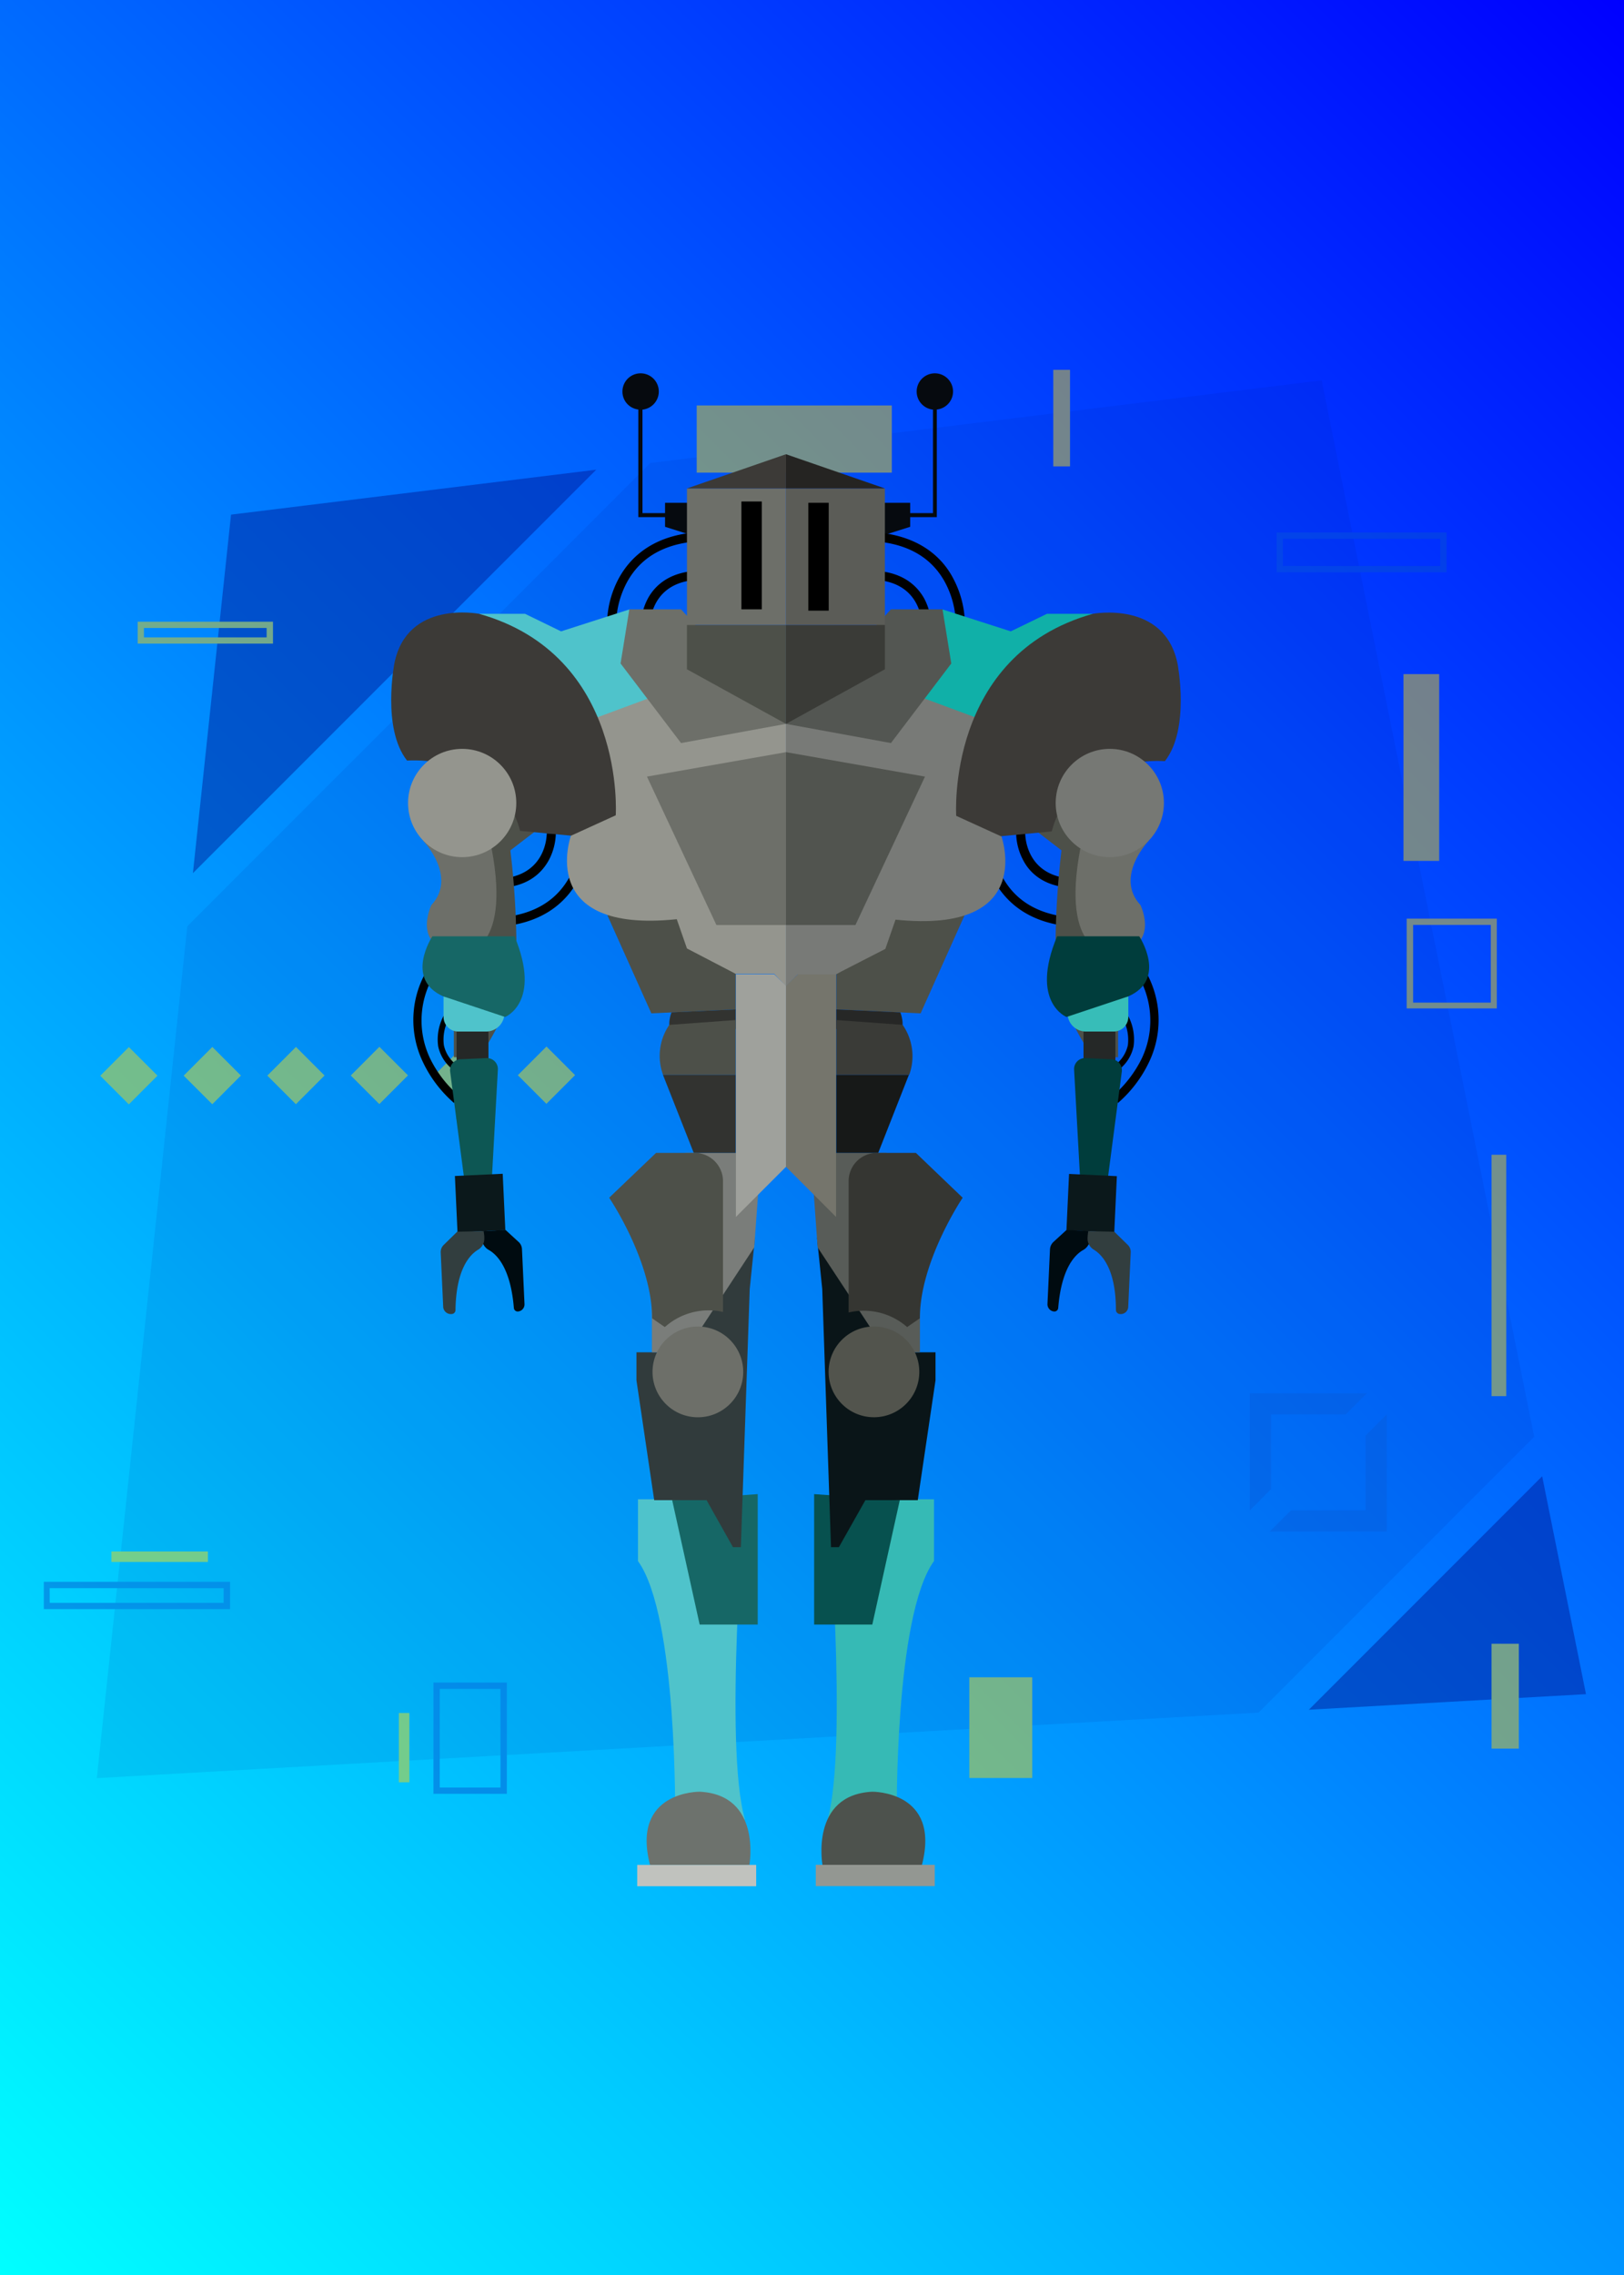 <svg xmlns="http://www.w3.org/2000/svg" xmlns:xlink="http://www.w3.org/1999/xlink" viewBox="0 0 148.25 207.55"><defs><linearGradient id="Degradado_sin_nombre_6" x1="-14.83" y1="192.72" x2="163.07" y2="14.83" gradientUnits="userSpaceOnUse"><stop offset="0" stop-color="aqua"/><stop offset="1" stop-color="blue"/></linearGradient></defs><title>Asset 143</title><g id="Layer_2" data-name="Layer 2"><g id="Layer_3" data-name="Layer 3"><rect width="148.25" height="207.55" style="fill:url(#Degradado_sin_nombre_6)"/><g style="opacity:0.45"><polygon points="54.43 42.85 21.09 46.95 17.61 79.66 54.43 42.85" style="fill:#00158e"/><polygon points="140.05 131.08 120.65 34.7 59.37 42.24 17.1 84.51 8.84 162.22 114.89 156.24 140.05 131.08" style="fill:#00158e;opacity:0.2"/><polygon points="119.48 155.98 144.78 154.56 140.78 134.68 119.48 155.98" style="fill:#00158e"/><path d="M132.05,52.21H116.54V48.58h15.51Zm-14.94-.57h14.36V49.15H117.11Z" style="fill:#0751cf"/><path d="M21,146.8H4v-2.49H21Zm-16.46-.57H20.42v-1.34H4.53Z" style="fill:#0751cf"/><path d="M46.27,163.65h-6.7V153.5h6.7Zm-6.13-.57h5.55v-9H40.14Z" style="fill:#0751cf"/><path d="M136.64,92h-8.23V83.81h8.23ZM129,91.47h7.09V84.38H129Z" style="fill:gold"/><path d="M24.92,58.72H12.57v-2H24.92Zm-11.78-.57h11.2v-.86H13.14Z" style="fill:gold"/><rect x="36.41" y="156.28" width="0.96" height="6.32" style="fill:gold"/><rect x="136.16" y="105.35" width="1.34" height="22.02" style="fill:gold"/><rect x="96.15" y="33.74" width="1.53" height="8.81" style="fill:gold"/><rect x="10.17" y="141.54" width="8.81" height="0.96" style="fill:gold"/><rect x="136.16" y="149.96" width="2.49" height="9.57" style="fill:gold"/><rect x="9.91" y="96.29" width="3.69" height="3.7" transform="translate(72.82 20.41) rotate(44.98)" style="fill:gold"/><rect x="17.53" y="96.28" width="3.69" height="3.7" transform="translate(75.04 15.02) rotate(44.98)" style="fill:gold"/><rect x="25.16" y="96.27" width="3.69" height="3.7" transform="translate(77.27 9.63) rotate(44.98)" style="fill:gold"/><rect x="32.78" y="96.26" width="3.69" height="3.7" transform="translate(79.49 4.24) rotate(44.98)" style="fill:gold"/><rect x="40.4" y="96.25" width="3.69" height="3.7" transform="translate(81.71 -1.15) rotate(44.98)" style="fill:gold"/><rect x="48.03" y="96.24" width="3.69" height="3.7" transform="translate(83.94 -6.55) rotate(44.98)" style="fill:gold"/><rect x="63.6" y="36.99" width="17.81" height="6.13" style="fill:gold"/><rect x="88.49" y="153.02" width="5.74" height="9.19" style="fill:gold"/><rect x="128.12" y="61.5" width="3.26" height="17.04" style="fill:gold"/><polygon points="126.59 139.72 126.59 129.04 124.66 130.97 124.66 137.79 117.85 137.79 115.92 139.72 126.59 139.72" style="fill:#0751cf"/><polygon points="114.1 127.11 114.1 137.79 116.03 135.85 116.03 129.04 122.85 129.04 124.78 127.11 114.1 127.11" style="fill:#0751cf"/></g><path d="M87,35.72a1.66,1.66,0,1,0-1.83,1.65v9.44H82.59v.37h2.93V37.36A1.65,1.65,0,0,0,87,35.72Z" style="fill:#060a0f"/><polygon points="80.72 48.81 83.09 48.06 83.09 45.87 74.31 45.87 74.31 48.81 80.72 48.81" style="fill:#060a0f"/><path d="M56.82,35.72a1.66,1.66,0,1,1,1.83,1.65v9.44h2.56v.37H58.27V37.36A1.64,1.64,0,0,1,56.82,35.72Z" style="fill:#060a0f"/><polygon points="63.08 48.81 60.71 48.06 60.71 45.87 69.48 45.87 69.48 48.81 63.08 48.81" style="fill:#060a0f"/><path d="M63.92,52.06v.83c-4.56.08-4.58,4-4.58,4.12h-.83a5.4,5.4,0,0,1,.65-2.44C59.78,53.45,61.11,52.11,63.92,52.06Z"/><path d="M79.06,48.52v.83c3.44.06,5.86,1.32,7.19,3.74a8.33,8.33,0,0,1,1,3.65h.83a9.09,9.09,0,0,0-1.08-4C86,50.83,83.75,48.6,79.06,48.52Z"/><path d="M79.58,52.06v.83c4.56.08,4.58,4,4.58,4.12H85a5.4,5.4,0,0,0-.65-2.44C83.71,53.45,82.39,52.11,79.58,52.06Z"/><path d="M61.63,166s.24-18.56-3.39-23.58v-5.64H68S66.07,159.27,68,166Z" style="fill:#4fc3cb"/><polygon points="61.36 136.86 63.87 148.21 69.17 148.21 69.17 136.31 61.36 136.86" style="fill:#166766"/><polygon points="62.56 123.37 58.1 123.37 58.1 125.93 59.72 136.86 64.5 136.86 66.91 141.15 67.63 141.15 68.44 117.6 68.92 112.92 68.92 112.92 62.56 123.37" style="fill:#313b3c"/><polygon points="62.56 105.18 59.51 111.2 59.51 123.37 62.56 123.37 68.85 113.8 69.48 105.18 62.56 105.18" style="fill:#7a7d7a"/><polygon points="55.45 83.51 59.46 92.45 67.16 92.09 67.16 88.89 67.16 81.81 55.45 83.51" style="fill:#4d5049"/><path d="M61.3,92.36s-1.89,4.54,5.86,1.51V92.09Z" style="fill:#323330"/><path d="M61.1,93.5a5,5,0,0,0-.57,4.56h6.63v-5Z" style="fill:#4d5049"/><path d="M64.44,48.52v.83c-3.44.06-5.86,1.32-7.19,3.74a8.33,8.33,0,0,0-1,3.65h-.83a8.94,8.94,0,0,1,1.08-4C57.55,50.83,59.75,48.6,64.44,48.52Z"/><path d="M45.33,81l0-.83c4.57-.08,4.58-4,4.58-4.13h.83a5.46,5.46,0,0,1-.65,2.45C49.46,79.63,48.14,81,45.33,81Z"/><path d="M44.81,84.57l0-.83c3.45-.06,5.86-1.32,7.19-3.75a8.14,8.14,0,0,0,1-3.64h.83a9,9,0,0,1-1.08,4C51.69,82.25,49.49,84.49,44.81,84.57Z"/><path d="M70.68,66H67.16l-4.28.41-2.35-3.24-7.26,1.73-1.14,11.3s-3.29,9,9.65,7.66l.93,2.67,3.94,2.05.51.27h3.52L71.75,90V66Z" style="fill:#94958e"/><path d="M43.74,56h4.19l3.29,1.6,6.23-2v4.54l3.08,3.08-6.1,2.26S52.46,59.78,43.74,56Z" style="fill:#4fc3cb"/><polygon points="60.52 98.06 63.33 105.18 67.16 105.18 67.16 98.06 60.52 98.06" style="fill:#323330"/><path d="M59.89,105.18l-4.28,4.09s3.92,5.79,3.92,11l1.16.8A6,6,0,0,1,66,119.69V107.76a2.58,2.58,0,0,0-2.58-2.58Z" style="fill:#4d5049"/><circle cx="63.71" cy="125.16" r="4.14" transform="translate(-69.13 79.57) rotate(-44.08)" style="fill:#6d6f69"/><path d="M41.43,86.93v9.52h2.31s2.8-3.91,3.32-7.57c0-.21,0-.41.07-.62a76.65,76.65,0,0,0-.54-10.68l3.48-2.67-5.52-2.58Z" style="fill:#4d5049"/><path d="M43.74,56S37.16,54.7,36,60.53c0,0-1.16,5.92,1.16,8.86,0,0,8.45-.71,10.32,6.41l4.65.44,4.08-1.86S57.17,59.78,43.74,56Z" style="fill:#3c3a37"/><path d="M38.62,76.69s3.17,3.29.76,5.88c0,0-2,4.09,2.81,4.36,0,0,4.53.19,2.69-9.52Z" style="fill:#6d6f69"/><circle cx="42.19" cy="73.26" r="4.94" style="fill:#94958e"/><polygon points="70.68 88.89 71.75 89.95 71.75 106.45 67.18 111.02 67.18 89.95 67.18 88.89 70.68 88.89" style="fill:#9fa19c"/><polygon points="57.45 55.59 62.17 55.59 71.75 66.04 62.17 67.79 56.65 60.53 57.45 55.59" style="fill:#6d6f69"/><rect x="62.71" y="44.56" width="9.03" height="12.46" style="fill:#6d6f69"/><polygon points="62.71 57.02 62.71 61.06 71.75 66.04 71.75 57.02 62.71 57.02" style="fill:#4d5049"/><polygon points="71.75 68.62 59.06 70.85 65.4 84.39 71.75 84.39 71.75 68.62" style="fill:#6d6f69"/><path d="M41.8,97.23l-.3.46A3.63,3.63,0,0,1,40,95.46a4.59,4.59,0,0,1,1-3.54l.45.32a4,4,0,0,0-.93,3.11A3,3,0,0,0,41.8,97.23Z"/><path d="M41.94,100l-.5.62a11.38,11.38,0,0,1-2.83-3.72,8.88,8.88,0,0,1,1-9.31l.65.46a8.06,8.06,0,0,0-1,8.51A10.59,10.59,0,0,0,41.94,100Z"/><path d="M59.34,170.14h9.07s1.15-6.39-4.53-6.68C63.88,163.46,57.58,163.37,59.34,170.14Z" style="fill:#6d726d"/><rect x="58.17" y="170.14" width="10.86" height="1.94" style="fill:#c0c2be"/><rect x="41.69" y="88.8" width="2.91" height="13.3" transform="translate(86.28 190.91) rotate(180)" style="fill:#252827"/><path d="M44.43,96.53,42,96.64a1,1,0,0,0-.91,1.1l1.32,10.08,2.48-.11.56-10.15A1,1,0,0,0,44.43,96.53Z" style="fill:#0d5754"/><rect x="41.64" y="107.19" width="4.37" height="5.15" transform="translate(92.7 217.37) rotate(177.34)" style="fill:#0b181b"/><path d="M44,112.33a3.9,3.9,0,0,0,0,.7,1.21,1.21,0,0,0,.61,1c.72.4,2,1.61,2.3,5.31a.35.35,0,0,0,.36.31h0a.65.65,0,0,0,.61-.68l-.23-5a.94.94,0,0,0-.31-.67l-1.19-1.09Z" style="fill:#000b10"/><path d="M44.14,112.32a2.6,2.6,0,0,1,.07.7,1.15,1.15,0,0,1-.58,1c-.77.47-2,1.8-2.05,5.51a.36.36,0,0,1-.36.35h0a.7.7,0,0,1-.76-.62l-.23-5a.91.91,0,0,1,.29-.7l1.22-1.19Z" style="fill:#323e3f"/><path d="M40.49,90.9v1.87a1.34,1.34,0,0,0,1.33,1.34h2.55a1.68,1.68,0,0,0,1.68-1.68v-.28Z" style="fill:#4fc3cb"/><path d="M39.47,85.42s-2.58,3.91,1,5.48l5.64,1.88s3.37-1.34.86-7.36Z" style="fill:#166766"/><path d="M81.86,166s-.23-18.56,3.4-23.58v-5.64H75.55s1.88,22.54,0,29.22Z" style="fill:#36bab5"/><polygon points="82.14 136.86 79.63 148.21 74.32 148.21 74.32 136.31 82.14 136.86" style="fill:#07514f"/><polygon points="80.94 123.37 85.4 123.37 85.4 125.93 83.78 136.86 79 136.86 76.58 141.15 75.86 141.15 75.06 117.6 74.58 112.92 74.58 112.92 80.94 123.37" style="fill:#0a1518"/><polygon points="80.94 105.18 83.98 111.2 83.98 123.37 80.94 123.37 74.64 113.8 74.02 105.18 80.94 105.18" style="fill:#585c58"/><polygon points="88.05 83.51 84.04 92.45 76.34 92.09 76.34 88.89 76.34 81.81 88.05 83.51" style="fill:#4d5049"/><path d="M82.19,92.36s1.9,4.54-5.85,1.51V92.09Z" style="fill:#262726"/><path d="M82.4,93.5A5,5,0,0,1,83,98.06H76.34v-5Z" style="fill:#3a3b37"/><path d="M98.17,81l0-.83c-4.57-.08-4.58-4-4.58-4.13h-.83a5.46,5.46,0,0,0,.65,2.45C94,79.63,95.36,81,98.17,81Z"/><path d="M98.69,84.57l0-.83c-3.45-.06-5.87-1.32-7.19-3.75a8.14,8.14,0,0,1-1-3.64h-.83a8.82,8.82,0,0,0,1.08,4C91.81,82.25,94,84.49,98.69,84.57Z"/><path d="M72.81,66h3.53l4.27.41L83,63.21l7.26,1.73,1.14,11.3s3.29,9-9.65,7.66l-.93,2.67-4,2.05-.5.27H72.81L71.75,90V66Z" style="fill:#787a77"/><path d="M99.76,56H95.57l-3.3,1.6-6.23-2v4.54L83,63.21l6.1,2.26S91,59.78,99.76,56Z" style="fill:#10b0a8"/><polygon points="82.97 98.06 80.17 105.18 76.34 105.18 76.34 98.06 82.97 98.06" style="fill:#171918"/><path d="M83.61,105.18l4.27,4.09s-3.91,5.79-3.91,11l-1.16.8a6,6,0,0,0-5.34-1.33V107.76a2.57,2.57,0,0,1,2.58-2.58Z" style="fill:#353632"/><circle cx="79.78" cy="125.16" r="4.14" transform="translate(-65.63 95.4) rotate(-45.92)" style="fill:#52544d"/><path d="M102.07,86.93v9.52H99.76s-2.8-3.91-3.32-7.57c0-.21-.06-.41-.07-.62a77.23,77.23,0,0,1,.53-10.68l-3.47-2.67L99,72.33Z" style="fill:#4d5049"/><path d="M99.76,56s6.58-1.25,7.74,4.58c0,0,1.15,5.92-1.16,8.86,0,0-8.46-.71-10.33,6.41l-4.64.44-4.08-1.86S86.32,59.78,99.76,56Z" style="fill:#3c3a37"/><path d="M104.87,76.69s-3.16,3.29-.76,5.88c0,0,2,4.09-2.8,4.36,0,0-4.53.19-2.69-9.52Z" style="fill:#6d6f69"/><circle cx="101.31" cy="73.26" r="4.94" style="fill:#767874"/><polygon points="72.81 88.89 71.75 89.95 71.75 106.45 76.32 111.02 76.32 89.95 76.32 88.89 72.81 88.89" style="fill:#75756c"/><polygon points="86.04 55.59 81.33 55.59 71.75 66.04 81.33 67.79 86.84 60.53 86.04 55.59" style="fill:#535652"/><rect x="71.75" y="44.56" width="9.03" height="12.46" style="fill:#5b5c57"/><polygon points="80.78 57.02 80.78 61.06 71.75 66.04 71.75 57.02 80.78 57.02" style="fill:#3a3b37"/><polygon points="71.75 68.62 84.44 70.85 78.09 84.39 71.75 84.39 71.75 68.62" style="fill:#51544f"/><path d="M101.7,97.23l.3.46a3.63,3.63,0,0,0,1.48-2.23,4.59,4.59,0,0,0-1-3.54l-.45.32a4.07,4.07,0,0,1,.93,3.11A3.09,3.09,0,0,1,101.7,97.23Z"/><path d="M101.56,100l.5.62a11.38,11.38,0,0,0,2.83-3.72,8.9,8.9,0,0,0-1-9.31l-.66.46a8.07,8.07,0,0,1,1,8.51A10.75,10.75,0,0,1,101.56,100Z"/><path d="M84.16,170.14H75.08s-1.15-6.39,4.54-6.68C79.62,163.46,85.91,163.37,84.16,170.14Z" style="fill:#4d524d"/><rect x="74.46" y="170.14" width="10.86" height="1.94" transform="translate(159.79 342.21) rotate(180)" style="fill:#939792"/><rect x="98.91" y="88.8" width="2.91" height="13.3" style="fill:#252827"/><path d="M99.06,96.53l2.44.11a1,1,0,0,1,.91,1.1l-1.32,10.08-2.48-.11-.56-10.15A1,1,0,0,1,99.06,96.53Z" style="fill:#003d3c"/><rect x="97.48" y="107.19" width="4.37" height="5.15" transform="translate(5.19 -4.5) rotate(2.66)" style="fill:#0b181b"/><path d="M99.51,112.33a3.65,3.65,0,0,1,0,.7,1.23,1.23,0,0,1-.61,1c-.73.4-2,1.61-2.3,5.31a.35.35,0,0,1-.36.31h0a.66.66,0,0,1-.62-.68l.23-5a1,1,0,0,1,.32-.67l1.19-1.09Z" style="fill:#000b10"/><path d="M99.35,112.32a3.86,3.86,0,0,0-.07.7,1.18,1.18,0,0,0,.59,1c.76.47,2,1.8,2,5.51a.38.38,0,0,0,.37.35h0a.68.68,0,0,0,.75-.62l.23-5a.9.9,0,0,0-.28-.7l-1.22-1.19Z" style="fill:#323e3f"/><path d="M103,90.9v1.87a1.34,1.34,0,0,1-1.34,1.34H99.13a1.68,1.68,0,0,1-1.68-1.68v-.28Z" style="fill:#37bdb8"/><path d="M104,85.42s2.59,3.91-1,5.48l-5.64,1.88s-3.37-1.34-.86-7.36Z" style="fill:#003d3c"/><rect x="67.68" y="45.75" width="1.86" height="9.84"/><rect x="73.79" y="45.87" width="1.86" height="9.84"/><polygon points="62.71 44.56 71.75 41.44 71.75 44.56 62.71 44.56" style="fill:#3c3a37"/><polygon points="71.75 41.44 80.78 44.56 71.75 44.56 71.75 41.44" style="fill:#252422"/></g></g></svg>